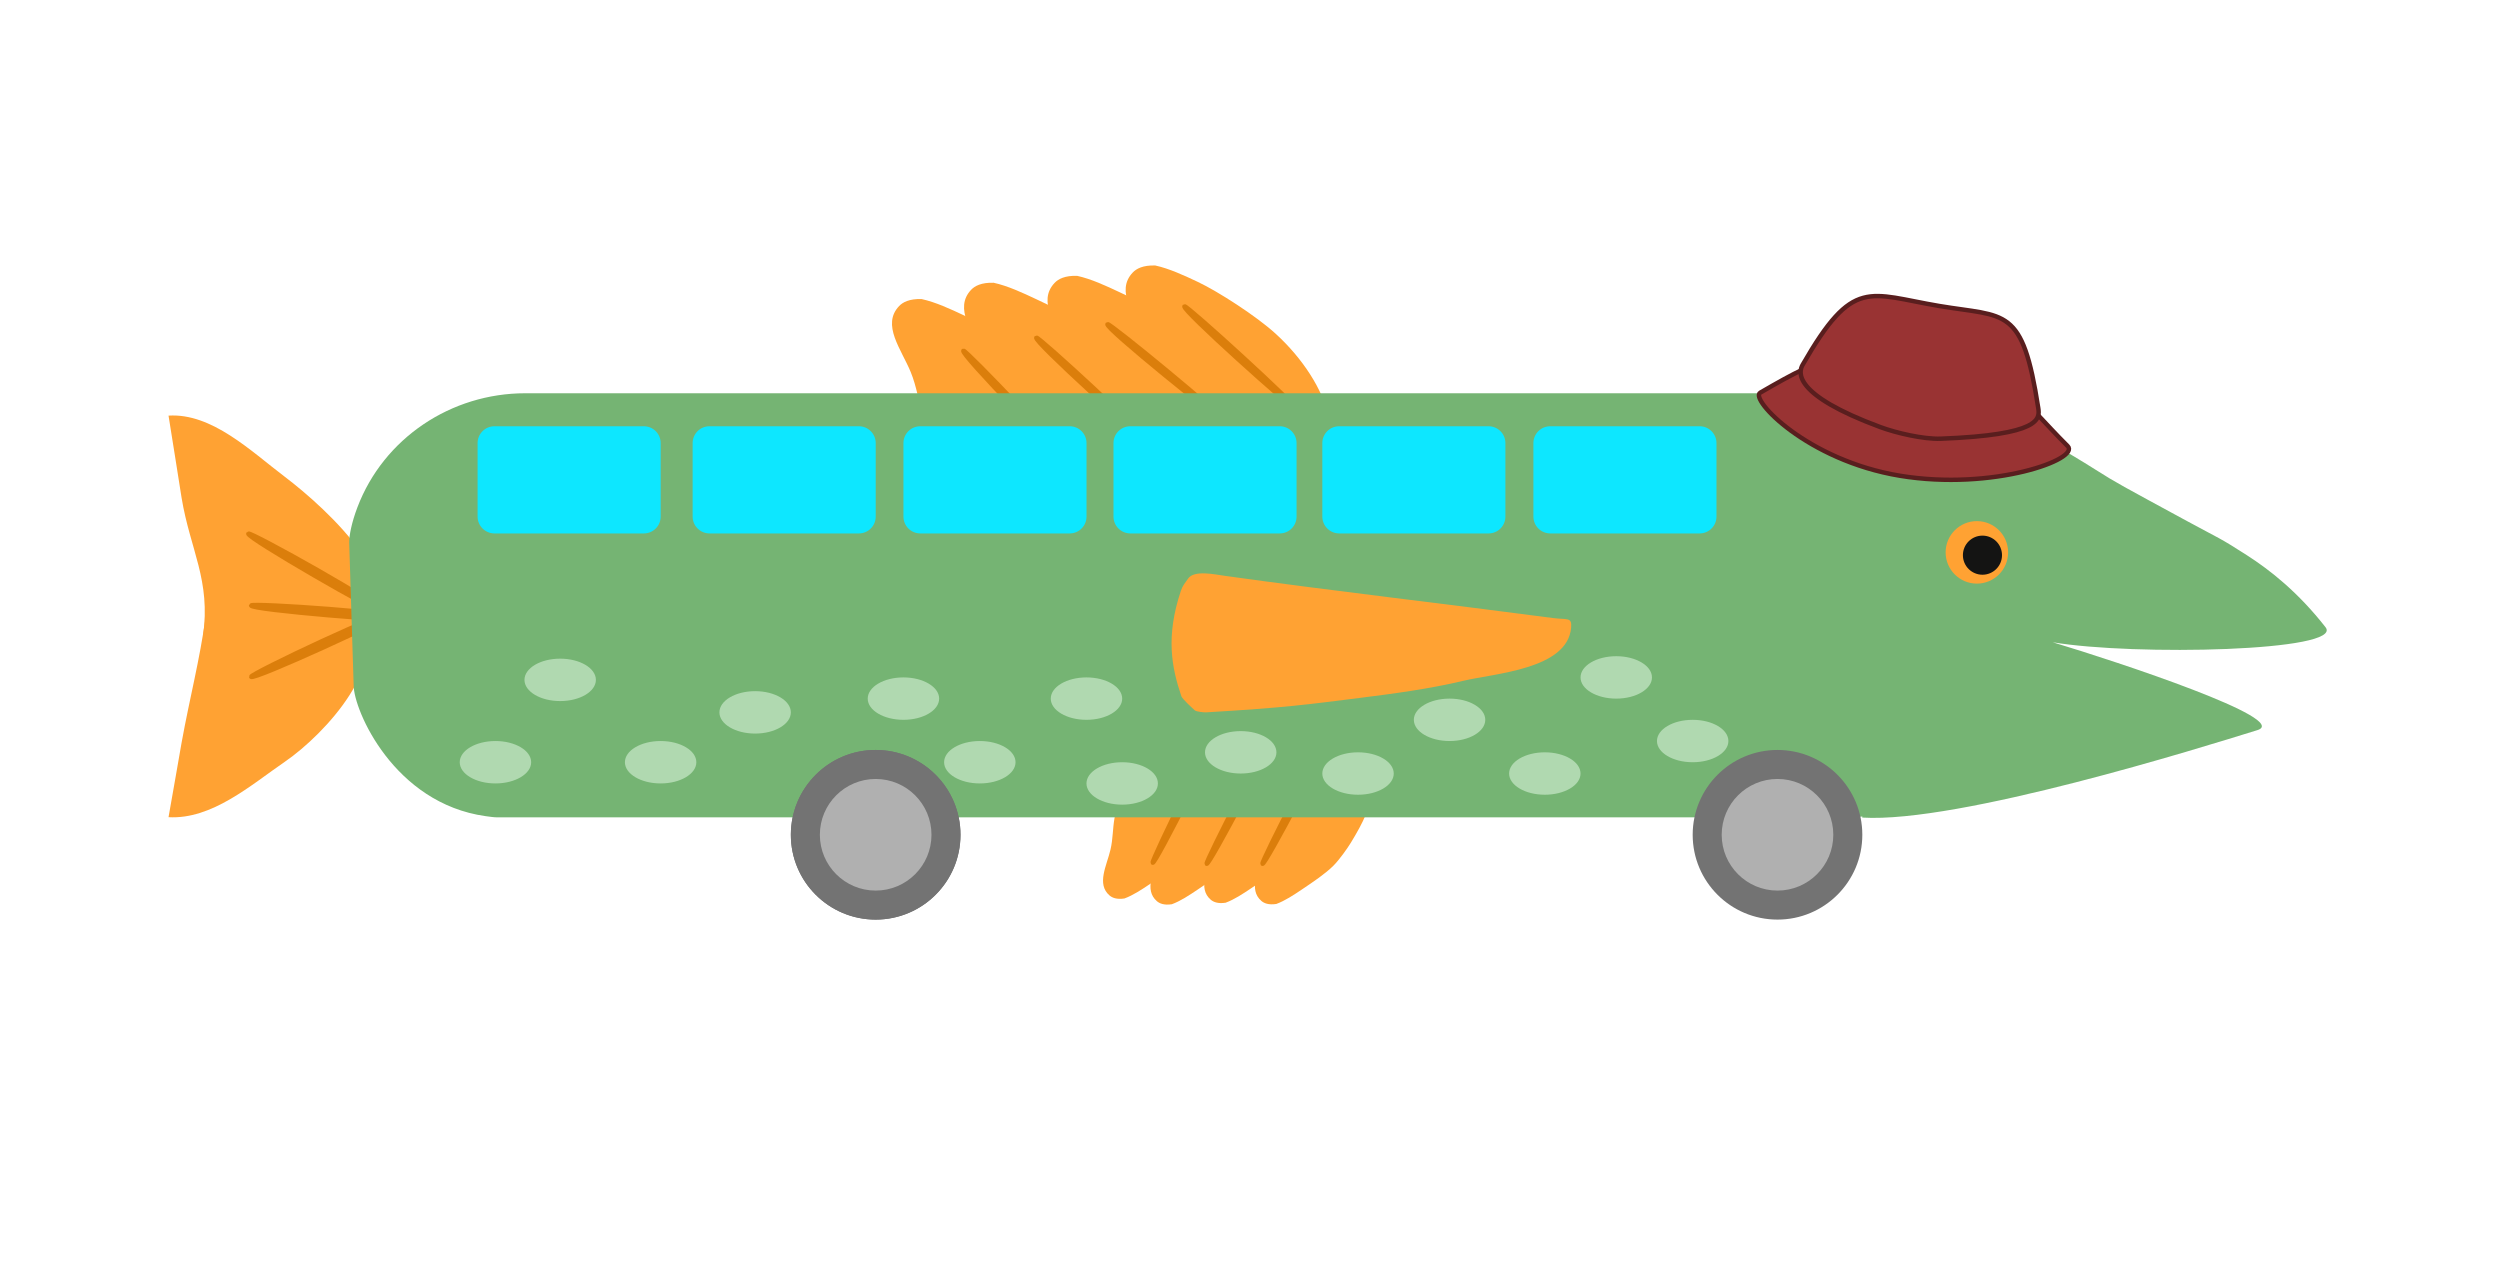 <?xml version="1.0" encoding="utf-8"?>
<!-- Generator: Adobe Adobe Illustrator 24.2.0, SVG Export Plug-In . SVG Version: 6.00 Build 0)  -->
<svg version="1.1" xmlns="http://www.w3.org/2000/svg" xmlns:xlink="http://www.w3.org/1999/xlink" x="0px" y="0px"
	 viewBox="0 0 560 288" style="enable-background:new 0 0 560 288;" xml:space="preserve">
<style type="text/css">
	.st0{fill:#FFA233;}
	.st1{fill:#DB7E0B;stroke:#DB7E0B;stroke-miterlimit:10;}
	.st2{fill:#75B473;}
	.st3{fill:#B0D9B0;}
	.st4{fill:#141413;}
	.st5{fill:#737373;}
	.st6{fill:#B0B0B0;}
	.st7{fill:#0DE7FF;}
	.st8{fill:#993333;stroke:#591E1E;stroke-miterlimit:10;}
	.st9{display:none;}
	.st10{display:inline;fill:#DB7E0B;stroke:#DB7E0B;stroke-miterlimit:10;}
</style>
<g id="Layer_6">
</g>
<g id="Layer_17">
</g>
<g id="Layer_10">
</g>
<g id="Layer_18">
	<g>
		<path class="st0" d="M312.92,164.76c-0.75,0.96-1.5,1.91-2.25,2.87c-1.12,1.43-2.24,2.86-2.78,4.21c-0.66,1.64-0.43,3.1-0.52,4.63
			c-0.25,4.19-1.94,7.63-4.78,12.3c-0.78,1.28-2.58,3.82-3.91,5.15c-1.77,1.77-4.43,3.56-7.05,5.32c-1.84,1.24-3.81,2.54-5.74,3.25
			c-1.76,0.27-2.76-0.18-3.34-0.68c-2.96-2.56-0.61-6.68,0.23-10.31c1.1-4.74-0.31-9.13,4.76-14.41c2.4-2.5,6.18-5.11,7.57-7.5"/>
		<path class="st0" d="M301.57,164.48c-0.75,0.96-1.5,1.91-2.25,2.87c-1.12,1.43-2.24,2.86-2.78,4.21c-0.66,1.64-0.43,3.1-0.52,4.63
			c-0.25,4.19-2.94,8.88-5.78,13.55c-0.78,1.28-1.58,2.57-2.91,3.9c-1.77,1.77-4.43,3.56-7.05,5.32c-1.84,1.24-3.81,2.54-5.74,3.25
			c-1.76,0.27-2.76-0.18-3.34-0.68c-2.96-2.56-0.61-6.68,0.23-10.31c1.1-4.74-0.31-9.13,4.76-14.41c2.4-2.5,6.18-5.11,7.57-7.5"/>
		<path class="st0" d="M289.52,164.82c-0.75,0.96-1.5,1.91-2.25,2.87c-1.12,1.43-2.24,2.86-2.78,4.21c-0.66,1.64-0.43,3.1-0.52,4.63
			c-0.25,4.19-2.94,8.88-5.78,13.55c-0.78,1.28-1.58,2.57-2.91,3.9c-1.77,1.77-4.43,3.56-7.05,5.32c-1.84,1.24-3.81,2.54-5.74,3.25
			c-1.76,0.27-2.76-0.18-3.34-0.68c-2.96-2.56-0.61-6.68,0.23-10.31c1.1-4.74-0.31-9.13,4.76-14.41c2.4-2.5,6.18-5.11,7.57-7.5"/>
		<path class="st0" d="M278.9,163.53c-0.75,0.96-1.5,1.91-2.25,2.87c-1.12,1.43-2.24,2.86-2.78,4.21c-0.66,1.64-0.43,3.1-0.52,4.63
			c-0.25,4.19-2.94,8.88-5.78,13.55c-0.78,1.28-1.58,2.57-2.91,3.9c-1.77,1.77-4.43,3.56-7.05,5.32c-1.84,1.24-3.81,2.54-5.74,3.25
			c-1.76,0.27-2.76-0.18-3.34-0.68c-2.96-2.56-0.61-6.68,0.23-10.31c1.1-4.74-0.31-9.13,4.76-14.41c2.4-2.5,6.18-5.11,7.57-7.5"/>
	</g>
</g>
<g id="Layer_11">
	<g>
		<path class="st0" d="M79.82,141.94c15-8.45-6.81-28.16-16.01-35.13c-7.61-5.76-16.35-14.32-26.06-13.71
			c0.99,5.96,2.35,14.93,2.92,18.38c1.95,11.8,6.57,18.39,4.81,30.99"/>
		<path class="st0" d="M79.82,138.8c7.99,9.1-6.81,25.52-16.01,31.83c-7.61,5.22-16.35,12.98-26.06,12.42
			c0.99-5.4,2.35-13.53,2.92-16.66c1.95-10.7,3.95-17.88,5.48-28.68"/>
	</g>
</g>
<g id="Layer_13">
	<path class="st1" d="M55.64,119.54c-0.6,0.77,29.88,18.32,30.17,17.63C86.35,135.89,56.03,119.04,55.64,119.54z"/>
	<path class="st1" d="M282.8,193.47c0.46,0.65,15.68-28.38,15.24-28.72C297.22,164.12,282.5,193.05,282.8,193.47z"/>
	<path class="st1" d="M270.3,193.47c0.46,0.65,15.68-28.38,15.24-28.72C284.72,164.12,270,193.05,270.3,193.47z"/>
	<path class="st1" d="M258.21,193.23c0.46,0.69,15.86-30.06,15.42-30.41C272.82,162.15,257.91,192.78,258.21,193.23z"/>
	<g>
		<path class="st0" d="M308.69,109.19c-1.36-1.25-2.73-2.5-4.09-3.75c-2.03-1.86-4.08-3.74-5.2-5.59c-1.37-2.25-1.33-4.39-1.8-6.57
			c-1.3-5.99-5.76-12.96-11.85-18.52c-4.37-3.99-12.95-9.49-17.39-11.59c-3.11-1.47-6.44-3.01-9.58-3.7
			c-2.77-0.09-4.23,0.73-5.02,1.55c-4.03,4.19,0.49,9.71,2.58,14.8c2.72,6.63,1.48,13.19,10.46,19.93
			c4.25,3.19,10.66,6.3,13.32,9.51"/>
		<path class="st0" d="M291.19,111.51c-1.36-1.25-2.73-2.5-4.09-3.75c-2.03-1.86-4.08-3.74-5.2-5.59c-1.37-2.25-1.33-4.39-1.8-6.57
			c-1.3-5.99-6.45-12.28-11.85-18.52c-1.48-1.71-2.99-3.43-5.34-5.12c-3.12-2.25-7.61-4.37-12.05-6.47
			c-3.11-1.47-6.44-3.01-9.58-3.7c-2.77-0.09-4.23,0.73-5.02,1.55c-4.03,4.19,0.49,9.71,2.58,14.8c2.72,6.63,1.48,13.19,10.46,19.93
			c4.25,3.19,10.66,6.3,13.32,9.51"/>
		<path class="st0" d="M272.49,113.06c-1.36-1.25-2.73-2.5-4.09-3.75c-2.03-1.86-4.08-3.74-5.2-5.59c-1.37-2.25-1.33-4.39-1.8-6.57
			c-1.3-5.99-6.45-12.28-11.85-18.52c-1.48-1.71-2.99-3.43-5.34-5.12c-3.12-2.25-7.61-4.37-12.05-6.47
			c-3.11-1.47-6.44-3.01-9.58-3.7c-2.77-0.09-4.23,0.73-5.02,1.55c-4.03,4.19,0.49,9.71,2.58,14.8c2.72,6.63,1.48,13.19,10.46,19.93
			c4.25,3.19,10.66,6.3,13.32,9.51"/>
		<path class="st0" d="M256.35,116.71c-1.36-1.25-2.73-2.5-4.09-3.75c-2.03-1.86-4.08-3.74-5.2-5.59c-1.37-2.25-1.33-4.39-1.8-6.57
			c-1.3-5.99-6.45-12.28-11.85-18.52c-1.48-1.71-2.99-3.43-5.34-5.12c-3.12-2.25-7.61-4.37-12.05-6.47
			c-3.11-1.47-6.44-3.01-9.58-3.7c-2.77-0.09-4.23,0.73-5.02,1.55c-4.03,4.19,0.49,9.71,2.58,14.8c2.72,6.63,1.48,13.19,10.46,19.93
			c4.25,3.19,10.66,6.3,13.32,9.51"/>
		<path class="st1" d="M290.4,91.73c0.79-0.26-24.61-23.44-25.07-23.11C264.47,69.22,289.89,91.9,290.4,91.73z"/>
		<path class="st1" d="M274.3,94.44c0.77-0.3-25.76-22.17-26.21-21.82C247.27,73.26,273.8,94.63,274.3,94.44z"/>
		<path class="st1" d="M257.08,98.91c0.79-0.25-24.46-23.59-24.93-23.27C231.29,76.23,256.57,99.07,257.08,98.91z"/>
		<path class="st1" d="M239.16,103.29c0.8-0.19-22.87-25.01-23.35-24.73C214.92,79.08,238.64,103.41,239.16,103.29z"/>
	</g>
	<path class="st1" d="M56.26,135.63c-0.21,0.96,34.84,3.84,34.81,3.09C91.01,137.34,56.4,135.01,56.26,135.63z"/>
	<path class="st1" d="M56.26,151.59c0.28,0.94,32.26-13.7,31.87-14.34C87.4,136.07,56.07,150.98,56.26,151.59z"/>
</g>
<g id="Layer_1">
	<path class="st2" d="M520.92,140.5c-6.12-7.82-12.35-12.75-17.63-16.14c-6.37-4.09-5.89-3.56-13.36-7.62
		c-14.85-8.07-15.77-8.51-20.48-11.5c-6.44-4.09-14.93-8.86-17.28-9.75c-11.8-4.45-9.8-7.4-31.99-7.4l-0.03,0.98
		c-1.68-0.63-3.49-0.98-5.39-0.98l-297.1,0c-16.59,0-31.71,10.04-37.6,25.55c-1.3,3.43-1.84,6.28-1.84,7.85l1,32.02
		c0,5.57,9.03,26.45,29.56,29.31c0.9,0.12,1.8,0.27,2.7,0.27h303.29c0.82,0,1.61-0.08,2.39-0.2l-0.01,0.25
		c21.58,1.31,76.14-15.75,88.51-19.59c7.67-2.38-30.89-15.19-45.85-19.68C478.11,146.94,525.16,145.92,520.92,140.5z"/>
</g>
<g id="Layer_15">
</g>
<g id="Layer_12">
	<ellipse class="st3" cx="147.98" cy="170.74" rx="8" ry="4.75"/>
	<ellipse class="st3" cx="202.37" cy="156.49" rx="8" ry="4.75"/>
	<ellipse class="st3" cx="219.48" cy="170.74" rx="8" ry="4.75"/>
	<ellipse class="st3" cx="251.37" cy="175.49" rx="8" ry="4.75"/>
	<ellipse class="st3" cx="277.92" cy="168.52" rx="8" ry="4.75"/>
	<ellipse class="st3" cx="346.04" cy="173.27" rx="8" ry="4.75"/>
	<ellipse class="st3" cx="324.7" cy="161.24" rx="8" ry="4.75"/>
	<ellipse class="st3" cx="362.04" cy="151.74" rx="8" ry="4.75"/>
	<ellipse class="st3" cx="304.2" cy="173.27" rx="8" ry="4.75"/>
	<ellipse class="st3" cx="379.16" cy="165.99" rx="8" ry="4.75"/>
	<ellipse class="st3" cx="169.15" cy="159.57" rx="8" ry="4.75"/>
	<ellipse class="st3" cx="125.48" cy="152.29" rx="8" ry="4.75"/>
	<ellipse class="st3" cx="110.98" cy="170.74" rx="8" ry="4.75"/>
	<ellipse class="st3" cx="243.37" cy="156.49" rx="8" ry="4.75"/>
</g>
<g id="Layer_8">
	<circle class="st0" cx="442.82" cy="123.73" r="7"/>
	<circle class="st4" cx="444.07" cy="124.36" r="4.38"/>
</g>
<g id="Layer_9">
</g>
<g id="Layer_3">
	<circle class="st5" cx="196.15" cy="186.99" r="19"/>
	<circle class="st5" cx="196.15" cy="186.99" r="19"/>
	<circle class="st6" cx="196.15" cy="186.99" r="12.5"/>
	<circle class="st5" cx="398.16" cy="186.99" r="19"/>
	<circle class="st6" cx="398.16" cy="186.99" r="12.5"/>
</g>
<g id="Layer_4">
	<path class="st7" d="M106.98,115.71V99.25c0-2.08,1.69-3.77,3.77-3.77h33.47c2.08,0,3.77,1.69,3.77,3.77v16.47
		c0,2.08-1.69,3.77-3.77,3.77h-33.47C108.67,119.48,106.98,117.79,106.98,115.71z"/>
	<path class="st7" d="M155.15,115.71V99.25c0-2.08,1.69-3.77,3.77-3.77h33.47c2.08,0,3.77,1.69,3.77,3.77v16.47
		c0,2.08-1.69,3.77-3.77,3.77h-33.47C156.84,119.48,155.15,117.79,155.15,115.71z"/>
	<path class="st7" d="M202.37,115.71V99.25c0-2.08,1.69-3.77,3.77-3.77h33.47c2.08,0,3.77,1.69,3.77,3.77v16.47
		c0,2.08-1.69,3.77-3.77,3.77h-33.47C204.05,119.48,202.37,117.79,202.37,115.71z"/>
	<path class="st7" d="M296.2,115.71V99.25c0-2.08,1.69-3.77,3.77-3.77h33.47c2.08,0,3.77,1.69,3.77,3.77v16.47
		c0,2.08-1.69,3.77-3.77,3.77h-33.47C297.89,119.48,296.2,117.79,296.2,115.71z"/>
	<path class="st7" d="M343.48,115.71V99.25c0-2.08,1.69-3.77,3.77-3.77h33.47c2.08,0,3.77,1.69,3.77,3.77v16.47
		c0,2.08-1.69,3.77-3.77,3.77h-33.47C345.17,119.48,343.48,117.79,343.48,115.71z"/>
	<path class="st7" d="M249.42,115.71V99.25c0-2.08,1.69-3.77,3.77-3.77h33.47c2.08,0,3.77,1.69,3.77,3.77v16.47
		c0,2.08-1.69,3.77-3.77,3.77h-33.47C251.11,119.48,249.42,117.79,249.42,115.71z"/>
</g>
<g id="Layer_7">
	<path class="st0" d="M351.93,140.62c0.22-2.47-0.82-1.75-4.15-2.19c-24.49-3.24-48.75-6-73.33-9.43c-2.37-0.33-6.94-1.36-8.31,0.59
		c-0.73,1.05-1.23,1.57-1.63,2.77c-3.42,10.26-2.07,17.12,0.12,23.61c0.2,0.6,2.53,2.72,3.01,3.15c0.33,0.3,2.04,0.47,2.48,0.45
		c18.1-1.07,22.97-1.79,34.41-3.23c7.56-0.95,15.73-2.04,23.16-3.82C334.84,150.81,351.1,149.94,351.93,140.62z"/>
</g>
<g id="Layer_16">
	<g>
		<path class="st8" d="M394.29,87.96c15.78-9.12,16.86-9.06,37.7-5.62c20.85,3.44,20.05,6.52,31.17,17.59
			c2.9,2.89-16.72,10.08-37.56,6.64S391.86,89.36,394.29,87.96z"/>
		<path class="st8" d="M403.8,81.7c11.35-19.74,14.68-15.84,30.59-13.16c14.99,2.53,18.64-0.03,22.18,22.87
			c0.38,2.44,0.5,6.01-21.83,6.86c-3.84,0.15-9.95-1.27-13.55-2.6C401.41,88.34,402.87,83.31,403.8,81.7z"/>
	</g>
</g>
<g id="Layer_14" class="st9">
	<path class="st10" d="M264.33,134.03c-1.3,0.7,68.26,7.62,68.86,7.04C334.32,140.02,265.18,133.58,264.33,134.03z"/>
	<path class="st10" d="M263.6,144.65c-1.24,0.75,68.34,0.21,68.9-0.36C333.55,143.23,264.41,144.16,263.6,144.65z"/>
	<path class="st10" d="M265.94,154.54c-1,0.78,59.29-6.34,59.72-6.9C326.45,146.6,266.59,154.03,265.94,154.54z"/>
</g>
</svg>
